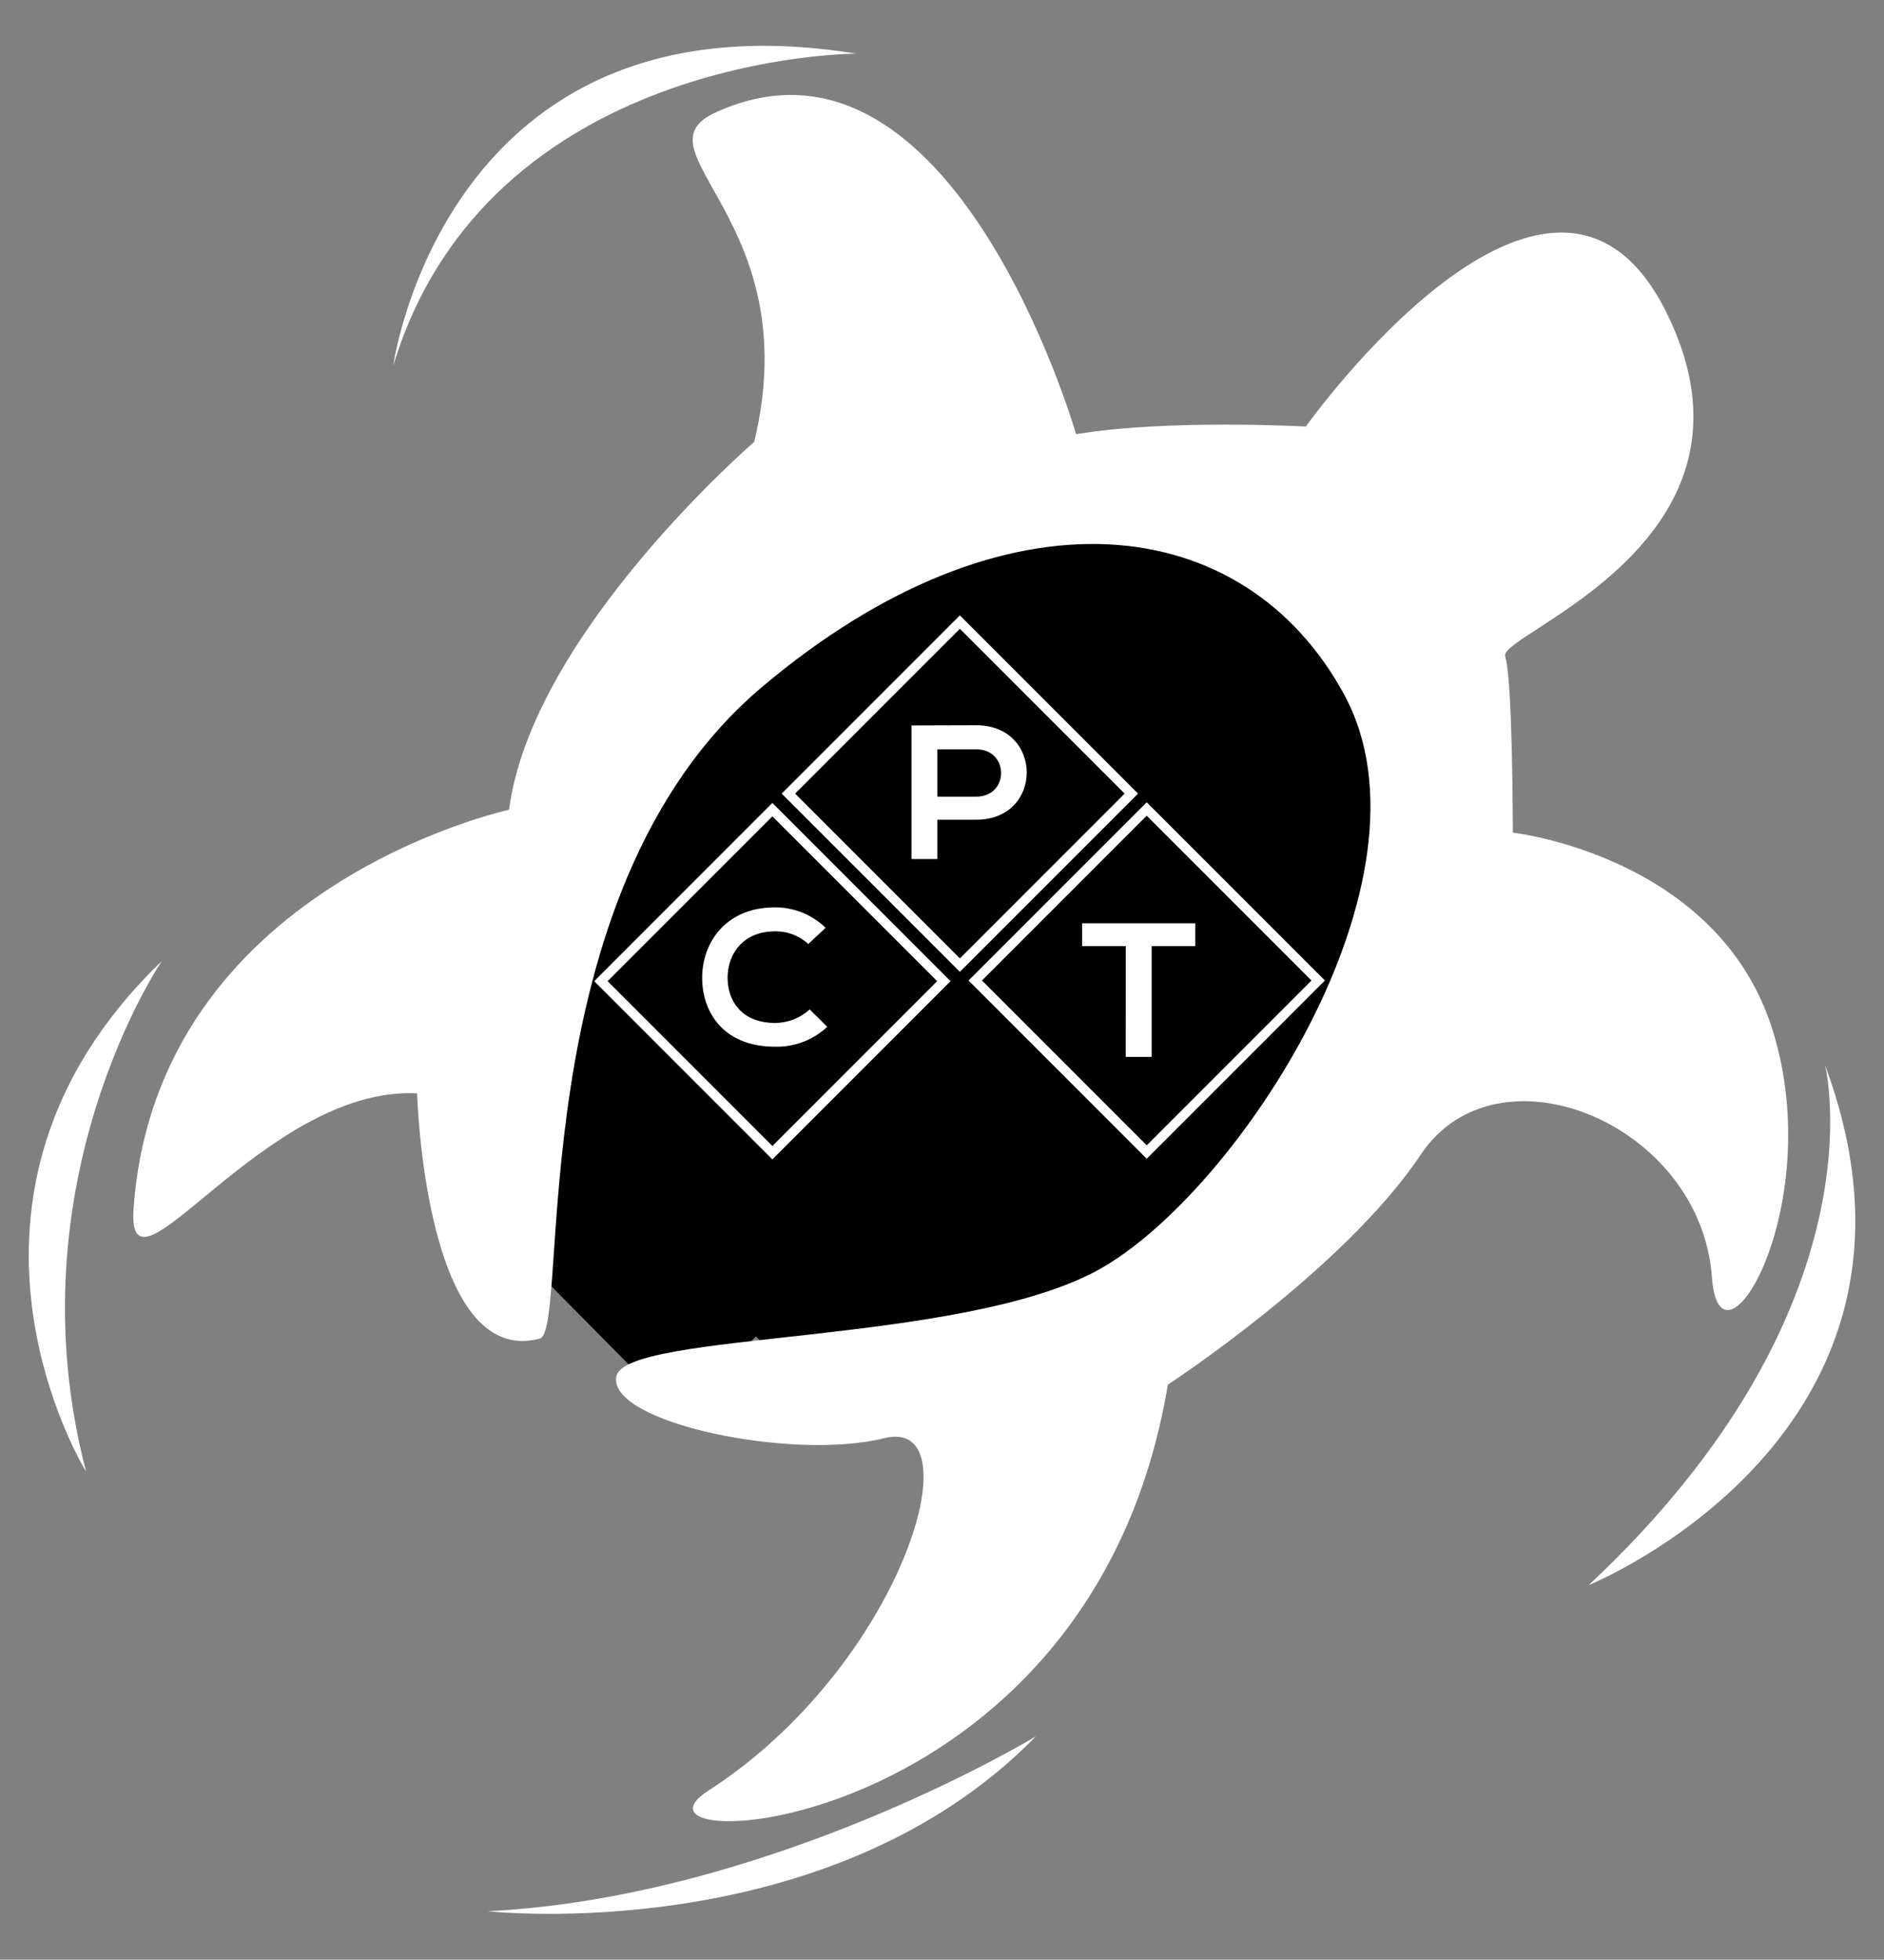 <svg id="Layer_1" data-name="Layer 1" xmlns="http://www.w3.org/2000/svg" viewBox="0 0 595.28 619"><rect x="0" y="0" width="595.28" height="619" fill="#808080" stroke="none"/><defs><style>.cls-1{fill:#fff;}.cls-2{stroke:#fff;stroke-miterlimit:10;stroke-width:3px;}</style></defs><title>Ver 1.0</title><polygon points="312 461.5 237.44 386.32 412.5 211 487.06 286.18 312 461.5"/><polygon points="263.75 447.25 189.23 372.03 390.5 170.5 465.02 245.72 263.75 447.25"/><polygon points="201.75 376.25 127.2 301.06 310.75 117.25 385.3 192.44 201.75 376.25"/><polygon points="306.32 178.44 283.31 155.34 306.32 132.24 329.34 155.34 306.32 178.44"/><polygon points="137.13 347.72 114.12 324.62 137.13 301.52 160.15 324.62 137.13 347.72"/><polygon points="306.32 246.76 283.31 223.66 306.32 200.56 329.34 223.66 306.32 246.76"/><polygon points="238.63 314.45 215.61 291.36 238.63 268.26 261.65 291.36 238.63 314.45"/><polygon points="372.76 313.83 349.75 290.73 372.76 267.63 395.78 290.73 372.76 313.83"/><polygon points="214.25 446.75 139.78 371.48 368.75 142.25 443.22 217.52 214.25 446.75"/><polygon points="304.58 251.79 282.13 229.26 304.37 206.94 326.82 229.47 304.58 251.79"/><polygon points="223.59 332.78 201.14 310.25 223.38 287.93 245.84 310.46 223.59 332.78"/><polygon points="322.96 165.53 300.51 143 322.75 120.68 345.2 143.21 322.96 165.53"/><polygon points="159.62 328.87 137.17 306.34 159.41 284.02 181.86 306.55 159.62 328.87"/><polygon points="379.41 324.55 356.96 302.02 379.2 279.7 401.65 302.23 379.41 324.55"/><polygon points="311.98 462.18 289.53 439.65 311.77 417.33 334.22 439.86 311.98 462.18"/><path class="cls-1" d="M540.91,403.46c2.42,33.89,36.32-21.79,19.37-77.47S478,263,478,263s0-48.42-2.42-55.68S562.7,171,526.39,98.41,412.6,134.73,412.6,134.73,369,132.31,340,137.15c0,0-38.95-135.7-113.79-101.68-26.63,12.1,29.05,33.89,12.1,104.1,0,0-70.21,60.53-77.47,116.21,0,0-111.35,24-118.63,125.89-2.42,33.89,41.16-38.74,89.58-36.32,0,0,2.42,87.16,38.74,77.47,9.92-2.65-7.26-140.42,70.21-205.79s152.52-55.68,184,2.42S390.81,376.83,347.23,401s-150.1,19.37-152.52,33.89,55.68,26.63,84.74,19.37,5.41,72.09-55.68,111.37C189.87,587.46,344.81,582.62,369,437.36c0,0,55.68-36.32,79.89-72.63S537.45,354.92,540.91,403.46Z"/><path class="cls-1" d="M502,500.67s117.95-47.78,74.65-164.23C576.63,336.44,596,412.59,502,500.67Z"/><path class="cls-1" d="M124.26,115.48c29.86-98.54,146.31-98.54,146.31-98.54C140.68-4,124.26,115.48,124.26,115.48Z"/><path class="cls-1" d="M51.1,303.6c-77.64,74.65-23.89,161.24-23.89,161.24C3.33,373.77,51.1,303.6,51.1,303.6Z"/><path class="cls-1" d="M327.31,548.45s-83.61,50.76-173.19,55.24C154.12,603.69,261.61,615.63,327.31,548.45Z"/><rect class="cls-2" x="264.98" y="212.36" width="76.62" height="76.62" transform="translate(266.08 -141.04) rotate(45)"/><path class="cls-1" d="M308.46,258.92h-12.3v12.42H288V229.14c6.83,0,13.66-.06,20.49-.06C329.7,229.08,329.76,258.92,308.46,258.92Zm-12.3-7.29h12.3c10.5,0,10.43-14.95,0-14.95h-12.3Z"/><rect class="cls-2" x="324.02" y="271.39" width="76.62" height="76.62" transform="translate(325.11 -165.49) rotate(45)"/><rect class="cls-2" x="205.73" y="271.6" width="76.62" height="76.62" transform="translate(290.62 -81.79) rotate(45)"/><path class="cls-1" d="M355.7,298.85H341.91v-7.23h35.77v7.23H363.89v35h-8.2Z"/><path class="cls-1" d="M261.38,324.34a23.3,23.3,0,0,1-16.52,6.27c-16.15,0-23-10.79-23-21.76s7.33-22.24,23-22.24a22.78,22.78,0,0,1,16,6.45l-5.46,5.12a15.19,15.19,0,0,0-10.5-4c-10.5,0-15,7.59-15,14.65s4.22,14.28,15,14.28a16.27,16.27,0,0,0,10.93-4.28Z"/></svg>